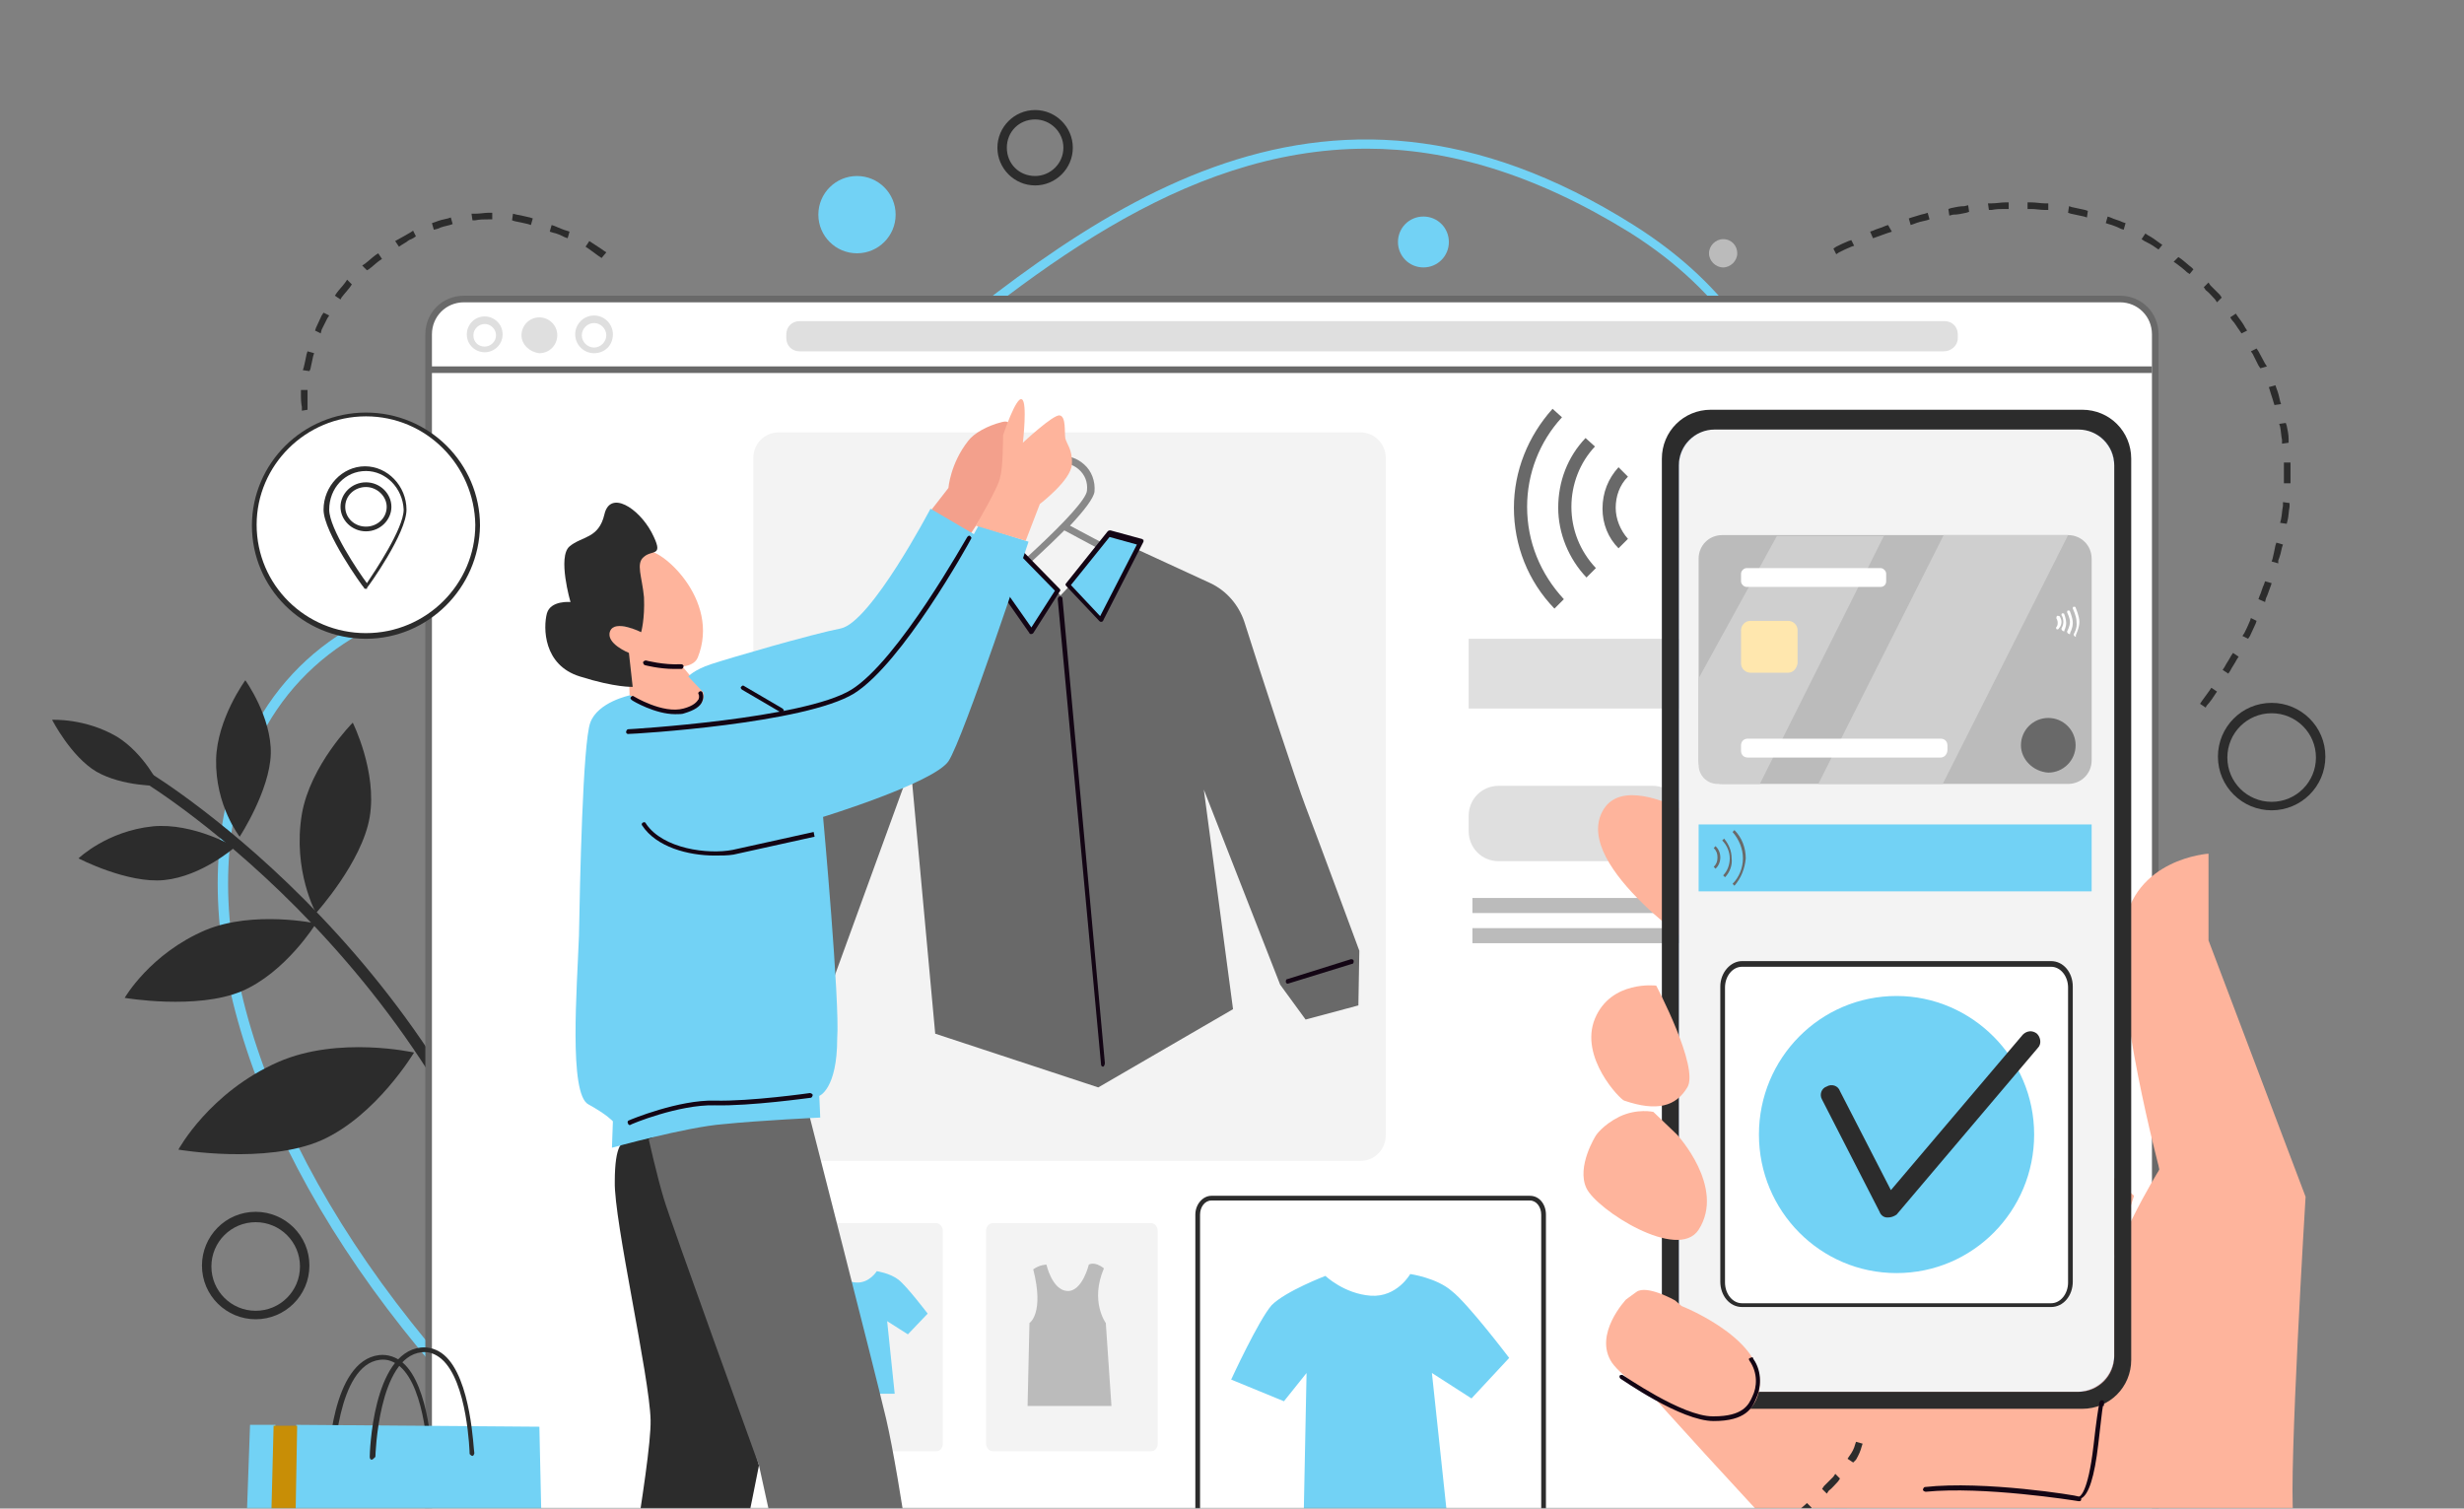 <svg width="851" height="521" viewBox="0 0 851 521" fill="none" xmlns="http://www.w3.org/2000/svg">
<rect x="0" y="0" width="851" height="521" fill="#808080" stroke="none"/>
<mask id="mask0_6498_2534" style="mask-type:alpha" maskUnits="userSpaceOnUse" x="0" y="0" width="851" height="521">
<rect width="851" height="521" fill="#D9D9D9"/>
</mask>
<g mask="url(#mask0_6498_2534)">
<path d="M449.297 633.352C363.038 633.352 235.114 579.968 139.089 458.88C81.149 385.641 60.642 307.845 85.706 255.438C101.981 221.26 135.509 202.381 180.429 202.381C221.442 202.055 261.154 169.179 303.47 134.024C374.105 75.108 454.18 8.379 564.201 77.712C631.906 120.353 628.651 186.756 625.396 251.207C623.118 298.08 620.839 342.674 644.601 377.503C668.688 413.309 668.688 461.484 643.95 509.659C607.493 580.619 529.697 631.398 454.831 633.352C452.878 633.352 450.924 633.352 449.297 633.352ZM472.082 51.346C407.632 51.346 354.249 95.615 305.749 136.303C263.107 171.783 223.07 205.31 180.754 205.31C137.462 205.636 104.585 223.864 88.961 256.74C64.548 307.845 84.73 384.339 142.019 456.601C237.392 576.713 364.014 629.771 449.623 629.771C451.25 629.771 453.203 629.771 454.831 629.771C528.395 627.818 605.215 577.69 641.02 508.031C665.108 461.159 665.433 414.286 641.997 379.456C617.584 343.325 620.188 296.452 622.466 250.881C625.722 187.408 628.977 121.981 562.899 80.316C529.697 59.809 499.75 51.346 472.082 51.346Z" fill="#72D2F5"/>
<path d="M189.217 462.46C189.217 462.46 188.892 462.46 189.217 462.46C187.915 462.786 186.939 462.135 186.613 461.158C157.969 336.489 51.203 271.063 50.226 270.412C49.249 269.761 48.924 268.784 49.575 267.808C50.226 266.831 51.203 266.506 52.179 267.157C53.156 267.808 161.549 333.885 190.519 460.182C190.519 461.158 190.194 462.135 189.217 462.46Z" fill="#2C2C2C"/>
<path d="M142.994 363.506C142.994 363.506 116.953 357.647 96.121 366.761C72.359 377.177 61.617 397.033 61.617 397.033C61.617 397.033 91.889 402.241 111.094 393.778C129.974 385.315 142.994 363.506 142.994 363.506Z" fill="#2C2C2C"/>
<path d="M109.142 318.912C109.142 318.912 87.659 314.355 71.058 321.191C51.853 329.328 43.065 344.627 43.065 344.627C43.065 344.627 67.803 348.859 83.427 342.349C98.726 335.838 109.142 318.912 109.142 318.912Z" fill="#2C2C2C"/>
<path d="M121.834 249.579C121.834 249.579 107.186 264.227 104.257 281.153C101.002 300.683 109.139 315.331 109.139 315.331C109.139 315.331 125.089 297.754 127.693 282.13C130.297 266.505 121.834 249.579 121.834 249.579Z" fill="#2C2C2C"/>
<path d="M81.149 292.546C81.149 292.546 66.827 284.082 52.83 285.384C36.88 287.012 27.115 296.452 27.115 296.452C27.115 296.452 44.042 305.24 56.736 303.938C69.757 302.636 81.149 292.546 81.149 292.546Z" fill="#2C2C2C"/>
<path d="M84.731 234.931C84.731 234.931 74.966 248.277 74.64 262.274C74.314 278.224 82.778 288.965 82.778 288.965C82.778 288.965 93.194 273.016 93.519 260.321C93.845 247.626 84.731 234.931 84.731 234.931Z" fill="#2C2C2C"/>
<path d="M55.108 271.388C55.108 271.388 49.9 260.321 40.46 254.462C29.393 247.952 18 248.603 18 248.603C18 248.603 24.51 261.298 33.299 266.506C42.413 271.714 55.108 271.388 55.108 271.388Z" fill="#2C2C2C"/>
<path d="M731.836 554.578H160.246C153.411 554.578 147.877 549.045 147.877 542.209V115.47C147.877 108.634 153.411 103.101 160.246 103.101H732.161C738.997 103.101 744.53 108.634 744.53 115.47V542.209C744.205 549.045 738.671 554.578 731.836 554.578Z" fill="white"/>
<path d="M731.836 555.555H160.246C152.759 555.555 146.9 549.696 146.9 542.209V115.47C146.9 107.983 152.759 102.124 160.246 102.124H732.161C739.648 102.124 745.507 107.983 745.507 115.47V542.209C745.507 549.696 739.322 555.555 731.836 555.555ZM160.246 104.403C154.061 104.403 149.179 109.285 149.179 115.47V542.209C149.179 548.394 154.061 553.276 160.246 553.276H732.161C738.346 553.276 743.228 548.394 743.228 542.209V115.47C743.228 109.285 738.346 104.403 732.161 104.403H160.246Z" fill="#696969"/>
<path d="M508.537 310.124H702.214V315.332H508.537V310.124Z" fill="#BBBBBB"/>
<path d="M508.537 320.54H702.214V325.748H508.537V320.54Z" fill="#BBBBBB"/>
<path d="M268.966 149.323H469.804C474.686 149.323 478.593 153.229 478.593 158.112V392.151C478.593 397.034 474.686 400.94 469.804 400.94H268.966C264.084 400.94 260.178 397.034 260.178 392.151V158.112C260.178 153.229 264.084 149.323 268.966 149.323Z" fill="#F3F3F3"/>
<path d="M357.83 229.073L289.148 227.771L292.729 225.818C307.051 217.354 330.488 202.381 331.464 198.475C332.115 196.522 331.464 194.569 330.488 193.267C329.511 191.965 327.884 191.314 326.256 191.314C322.676 191.314 321.048 196.197 321.048 196.197L318.77 195.546C318.77 195.22 320.723 189.361 325.931 189.035C328.209 189.035 330.488 190.012 332.115 191.965C333.743 193.918 334.394 196.848 333.743 199.126C333.417 200.754 330.488 203.358 326.907 206.287L357.83 229.073ZM296.961 225.492L350.669 226.469L324.629 207.264C316.166 213.774 303.796 221.261 296.961 225.492Z" fill="#B1C7F0"/>
<path d="M629.954 220.609H507.238V244.696H629.954V220.609Z" fill="#DFDFDF"/>
<path d="M599.352 220.284C599.027 220.284 598.701 219.958 598.701 219.633V202.706C598.701 202.381 599.027 202.055 599.352 202.055C599.678 202.055 600.003 202.381 600.003 202.706V219.633C600.003 219.958 599.678 220.284 599.352 220.284Z" fill="#004DEF"/>
<path d="M607.492 207.59H617.583L612.7 214.751L607.492 207.59Z" fill="white"/>
<path d="M613.024 215.402C612.699 215.402 612.373 215.402 612.373 215.076L606.84 207.915C606.514 207.59 606.514 207.264 606.84 206.939C606.84 206.613 607.165 206.613 607.491 206.613H617.582C617.907 206.613 618.233 206.939 618.233 206.939C618.233 207.264 618.233 207.59 618.233 207.915L613.35 215.076C613.35 215.402 613.35 215.402 613.024 215.402ZM609.118 208.241L613.024 213.123L616.279 208.241H609.118Z" fill="#004DEF"/>
<path d="M570.712 297.429H517.655C511.795 297.429 507.238 292.872 507.238 287.012V281.804C507.238 275.945 511.795 271.388 517.655 271.388H570.712C576.571 271.388 581.128 275.945 581.128 281.804V287.012C581.128 292.872 576.571 297.429 570.712 297.429Z" fill="#DFDFDF"/>
<path d="M743.226 126.538H148.525V128.816H743.226V126.538Z" fill="#696969"/>
<path d="M167.405 121.655C164.15 121.655 161.221 119.051 161.221 115.471C161.221 112.215 163.825 109.286 167.405 109.286C170.66 109.286 173.59 111.89 173.59 115.471C173.59 119.051 170.66 121.655 167.405 121.655ZM167.405 111.89C165.452 111.89 163.499 113.517 163.499 115.796C163.499 118.075 165.127 119.702 167.405 119.702C169.358 119.702 171.312 118.075 171.312 115.796C171.312 113.517 169.358 111.89 167.405 111.89Z" fill="#DFDFDF"/>
<path d="M180.102 115.796C180.102 112.541 182.706 109.612 186.286 109.612C189.541 109.612 192.471 112.216 192.471 115.796C192.471 119.051 189.867 121.981 186.286 121.981C183.031 121.655 180.102 119.051 180.102 115.796Z" fill="#DFDFDF"/>
<path d="M205.166 121.981C201.586 121.981 198.656 119.051 198.656 115.471C198.656 111.89 201.586 108.96 205.166 108.96C208.747 108.96 211.677 111.89 211.677 115.471C211.677 119.377 208.747 121.981 205.166 121.981ZM205.166 111.564C202.888 111.564 200.935 113.518 200.935 115.796C200.935 118.075 202.888 120.028 205.166 120.028C207.445 120.028 209.398 118.075 209.398 115.796C209.398 113.518 207.445 111.564 205.166 111.564Z" fill="#DFDFDF"/>
<path d="M671.292 121.33H276.127C273.523 121.33 271.57 119.376 271.57 116.772V115.47C271.57 112.866 273.523 110.913 276.127 110.913H671.618C674.222 110.913 676.175 112.866 676.175 115.47V116.772C676.175 119.376 673.896 121.33 671.292 121.33Z" fill="#DFDFDF"/>
<path d="M216.883 225.166L217.534 242.418C217.534 242.418 222.091 249.579 231.531 247.626C240.97 245.673 244.551 240.791 244.551 240.791L233.158 227.119L216.883 225.166Z" fill="#FEB49C"/>
<path d="M220.466 217.68C220.466 217.68 210.375 213.448 209.724 218.982C209.073 225.166 237.392 235.583 240.972 227.119C249.11 206.938 227.627 188.71 223.07 190.337C218.513 191.965 222.093 203.357 222.093 207.263C221.768 211.495 220.466 217.68 220.466 217.68Z" fill="#FEB49C"/>
<path d="M320.723 177.316L335.37 184.152C335.37 184.152 343.834 171.457 345.461 168.202C347.089 164.947 348.065 157.786 348.065 154.531C348.391 151.276 350.995 144.44 346.112 145.742C340.904 147.044 336.347 149.648 334.394 152.252C328.209 160.064 327.558 168.528 327.558 168.528L320.723 177.316Z" fill="#F3A08C"/>
<path d="M268.64 422.423H323.325C324.627 422.423 325.604 423.725 325.604 425.027V498.592C325.604 500.219 324.627 501.196 323.325 501.196H268.64C267.338 501.196 266.361 499.894 266.361 498.592V425.027C266.361 423.725 267.338 422.423 268.64 422.423Z" fill="#F3F3F3"/>
<path d="M342.855 422.423H397.54C398.842 422.423 399.818 423.725 399.818 425.027V498.592C399.818 500.219 398.842 501.196 397.54 501.196H342.855C341.553 501.196 340.576 499.894 340.576 498.592V425.027C340.576 423.725 341.553 422.423 342.855 422.423Z" fill="#F3F3F3"/>
<path d="M419.999 422.423H474.684C475.986 422.423 476.963 423.725 476.963 425.027V498.592C476.963 500.219 475.986 501.196 474.684 501.196H419.999C418.697 501.196 417.721 499.894 417.721 498.592V425.027C417.721 423.725 418.697 422.423 419.999 422.423Z" fill="#EBF3F9"/>
<path d="M287.844 439.349C287.844 439.349 291.099 442.604 295.656 442.93C300.213 443.256 302.818 439.024 302.818 439.024C302.818 439.024 307.375 439.675 310.304 441.953C313.234 444.232 320.395 453.672 320.395 453.672L313.559 460.833L306.398 456.276L309.002 481.34H283.613L284.264 456.276L280.032 461.158L270.918 457.252C270.918 457.252 275.801 446.836 278.079 444.232C281.009 441.953 287.844 439.349 287.844 439.349Z" fill="#72D2F5"/>
<path d="M218.512 237.21L217.21 225.492C217.21 225.492 209.072 222.237 210.7 218.005C212.328 213.774 221.442 218.331 221.442 218.331C221.442 218.331 222.744 213.774 222.418 206.287C221.767 199.126 219.489 194.569 222.418 192.29C225.348 189.686 229.579 192.616 225.022 183.827C220.465 175.364 210.7 169.179 208.747 177.643C206.794 186.106 200.935 185.129 196.703 188.71C192.472 192.29 197.029 207.915 197.029 207.915C197.029 207.915 190.193 207.264 188.891 211.821C187.589 216.703 187.589 229.724 200.284 233.63C212.653 237.536 218.512 237.21 218.512 237.21Z" fill="#2C2C2C"/>
<path d="M232.833 231.026C227.625 231.026 222.743 229.723 222.743 229.723C222.417 229.723 222.092 229.072 222.092 228.747C222.092 228.421 222.743 228.096 223.068 228.096C223.068 228.096 229.253 229.723 235.112 229.398C235.763 229.398 236.089 229.723 236.089 230.049C236.089 230.374 235.763 231.026 235.437 231.026C234.461 231.026 233.81 231.026 232.833 231.026Z" fill="#130514"/>
<path d="M215.258 394.755C215.258 394.755 212.329 394.755 212.329 408.101C212.003 421.447 224.372 475.481 224.698 490.454C225.023 505.427 212.329 570.203 213.631 576.062C214.933 582.247 216.886 586.478 216.886 586.478L214.282 593.639L232.51 598.522L236.091 589.408C236.091 589.408 238.695 589.408 243.252 584.525C247.809 579.643 262.131 506.078 262.131 506.078L229.255 391.825L215.258 394.755Z" fill="#2C2C2C"/>
<path d="M279.709 385.966C279.709 385.966 301.517 470.924 306.075 490.128C310.632 509.659 319.095 567.599 318.769 577.039C318.444 586.478 312.91 593.965 312.91 593.965L316.165 602.428L295.658 606.985L292.403 596.895C292.403 596.895 283.94 597.22 281.336 589.733C278.732 582.247 262.131 506.078 262.131 506.078C262.131 506.078 231.534 421.772 229.255 413.96C226.977 406.473 224.047 393.453 224.047 393.453C224.047 393.453 243.577 383.688 252.692 384.664C261.806 385.641 279.709 385.966 279.709 385.966Z" fill="#696969"/>
<path d="M323.65 218.981L326.905 216.377C346.11 200.753 374.755 175.363 375.406 169.504C375.731 166.575 374.755 163.971 372.476 162.018C370.523 160.39 368.245 159.739 365.966 160.065C360.758 161.041 359.456 168.202 359.456 168.202L357.178 167.877C357.178 167.551 358.805 159.088 365.641 157.786C368.896 157.135 371.825 158.112 374.429 160.39C377.033 162.669 378.336 166.249 378.01 169.83C377.685 172.108 374.429 176.34 369.547 181.548L417.396 206.938L323.65 218.981ZM367.594 183.176C356.201 194.568 338.949 209.542 331.462 215.726L409.584 205.636L367.594 183.176Z" fill="#898989"/>
<path d="M350.991 190.012L366.29 205.636L384.844 186.105L418.046 201.404C423.579 204.008 427.811 208.891 429.764 214.75C435.297 232.327 447.667 270.086 450.922 278.549C455.153 289.617 469.476 328.352 469.476 328.352L469.15 347.231L450.922 352.114L442.133 340.07L415.767 272.69L425.858 348.533L379.31 375.55L322.998 356.996L314.534 264.878L287.517 339.094L281.658 273.667L316.487 213.448L350.991 190.012Z" fill="#696969"/>
<path d="M444.737 339.744C444.411 339.744 444.086 339.419 444.086 339.093C444.086 338.768 444.086 338.117 444.737 338.117L466.546 331.281C466.871 331.281 467.522 331.281 467.522 331.932C467.522 332.258 467.522 332.909 466.871 332.909L444.737 339.744C444.737 339.419 444.737 339.744 444.737 339.744Z" fill="#130514"/>
<path d="M368.895 202.055L380.613 213.773L393.959 187.407L383.217 184.478L368.895 202.055Z" fill="#72D2F5"/>
<path d="M365.313 203.683L355.873 218.005L339.598 194.568L351.641 189.36L365.313 203.683Z" fill="#72D2F5"/>
<path d="M380.286 214.75C379.96 214.75 379.96 214.75 379.635 214.425L368.242 202.381C367.917 202.055 367.917 201.73 368.242 201.404L382.564 183.502C382.89 183.176 383.215 183.176 383.541 183.176L394.283 186.106C394.608 186.106 394.608 186.431 394.934 186.431C394.934 186.757 394.934 186.757 394.934 187.082L381.262 213.774C380.937 214.75 380.611 214.75 380.286 214.75ZM369.87 202.055L379.96 212.797L392.655 188.059L383.215 185.455L369.87 202.055Z" fill="#130514"/>
<path d="M356.205 218.982C355.88 218.982 355.554 218.982 355.554 218.656L344.161 202.381L338.953 195.545C338.953 195.22 338.628 195.22 338.953 194.894C338.953 194.569 339.279 194.569 339.279 194.243L350.02 188.058C350.346 187.733 350.671 188.058 350.997 188.058L365.97 203.357C366.296 203.683 366.296 204.008 365.97 204.334L356.856 218.656C356.856 218.656 356.531 218.982 356.205 218.982ZM340.906 195.22L345.463 201.404L356.205 216.703L364.343 204.008L350.346 189.686L340.906 195.22Z" fill="#130514"/>
<path d="M835.999 594.616C835.999 594.616 793.683 538.304 792.056 523.656C790.428 509.008 796.287 413.309 796.287 413.309L762.76 324.771V294.825C762.76 294.825 736.72 296.452 733.465 320.865C730.21 345.278 745.834 403.869 745.834 403.869C745.834 403.869 727.931 432.188 723.049 457.578C720.444 470.924 603.588 466.692 603.588 466.692C603.588 466.692 611.4 473.528 607.494 480.038C603.262 486.548 564.201 474.83 564.201 474.83C564.201 474.83 639.393 559.136 655.669 570.529C671.944 581.921 711.005 612.845 711.005 612.845L730.535 638.885L835.999 594.616Z" fill="#FEB49C"/>
<path d="M737.044 412.984L605.214 294.499C605.214 294.499 563.224 261.949 553.458 280.177C543.042 299.382 589.264 329.654 589.264 329.654L725.001 450.092L737.044 412.984Z" fill="#FEB49C"/>
<path opacity="0.63" d="M717.192 480.689H592.848C585.687 480.689 579.828 474.83 579.828 467.669V161.042C579.828 153.881 585.687 148.021 592.848 148.021H717.192C724.353 148.021 730.212 153.881 730.212 161.042V467.669C730.212 475.156 724.353 480.689 717.192 480.689Z" fill="#2169F4"/>
<path d="M717.192 480.689H592.848C585.687 480.689 579.828 474.83 579.828 467.669V161.042C579.828 153.881 585.687 148.021 592.848 148.021H717.192C724.353 148.021 730.212 153.881 730.212 161.042V467.669C730.212 475.156 724.353 480.689 717.192 480.689Z" fill="#F3F3F3"/>
<path d="M719.139 141.511H590.889C581.45 141.511 573.963 148.998 573.963 158.438V469.622C573.963 479.062 581.45 486.548 590.889 486.548H719.139C728.579 486.548 736.065 479.062 736.065 469.622V158.438C736.065 148.998 728.579 141.511 719.139 141.511ZM730.206 468.32C730.206 475.155 724.672 480.689 717.837 480.689H592.191C585.356 480.689 579.822 475.155 579.822 468.32V160.716C579.822 153.88 585.356 148.347 592.191 148.347H717.837C724.672 148.347 730.206 153.88 730.206 160.716V468.32Z" fill="#2C2C2C"/>
<path d="M572.012 340.396C572.012 340.396 556.387 338.443 550.854 351.789C545.32 365.134 559.642 379.782 560.944 380.108C572.337 384.014 578.847 382.061 582.753 375.55C586.985 368.715 572.012 340.396 572.012 340.396Z" fill="#FEB49C"/>
<path d="M551.179 392.151C551.179 392.151 544.344 402.893 547.924 410.38C551.505 417.866 579.499 435.769 586.66 424.702C596.099 410.054 579.173 391.826 579.173 391.826L571.035 384.014C571.035 384.014 565.502 382.712 559.317 385.641C553.458 388.571 551.179 392.151 551.179 392.151Z" fill="#FEB49C"/>
<path d="M561.595 448.789C561.595 448.789 550.202 460.833 556.712 470.598C563.548 480.363 599.679 501.196 606.841 482.642C614.002 464.088 580.8 451.068 580.8 451.068L578.521 449.115C578.521 449.115 568.756 443.581 565.176 446.185C561.595 448.789 561.595 448.789 561.595 448.789Z" fill="#FEB49C"/>
<path d="M591.869 490.78C580.476 490.78 560.295 476.458 559.644 476.132C559.318 475.807 559.318 475.481 559.318 475.155C559.644 474.83 559.97 474.83 560.295 474.83C560.621 474.83 580.802 489.152 591.544 489.152C591.544 489.152 591.544 489.152 591.869 489.152C601.96 489.152 603.913 485.246 605.215 482.317C606.842 479.062 607.168 474.179 604.238 469.947C603.913 469.622 603.913 468.971 604.564 468.971C604.889 468.645 605.54 468.645 605.54 469.296C608.795 473.854 608.144 479.713 606.517 482.968C605.215 486.223 602.936 490.78 591.869 490.78Z" fill="#130514"/>
<path d="M718.165 518.448C717.84 518.448 717.839 518.448 717.839 518.448C715.886 518.122 684.963 513.239 665.107 515.193C664.782 515.193 664.131 514.867 664.131 514.542C664.131 514.216 664.456 513.565 664.782 513.565C685.289 511.286 717.514 516.495 717.839 516.82H718.165C718.165 516.82 721.095 516.169 723.048 499.243C724.024 490.454 724.675 486.548 725.001 484.92V484.595C725.326 483.618 725.652 483.618 725.977 483.618C726.954 483.618 726.628 484.595 726.628 485.246C726.628 485.571 726.628 485.571 726.303 485.571C725.977 487.199 725.652 490.78 724.675 498.917C723.373 509.984 721.42 516.169 718.816 517.471C718.816 518.448 718.491 518.448 718.165 518.448Z" fill="#130514"/>
<path d="M714.259 270.737H594.798C590.241 270.737 586.66 267.156 586.66 262.599V192.941C586.66 188.384 590.241 184.803 594.798 184.803H714.259C718.816 184.803 722.396 188.384 722.396 192.941V262.599C722.396 267.156 718.816 270.737 714.259 270.737Z" fill="#BBBBBB"/>
<path d="M722.396 284.734H586.66V307.845H722.396V284.734Z" fill="#72D2F5"/>
<path d="M714.259 184.803L670.967 270.737H628L671.292 184.803H714.259Z" fill="#CFCFCF"/>
<path d="M650.785 184.803L607.818 270.737H593.17C589.59 270.737 586.66 267.807 586.66 264.227V234.28L613.677 185.129H650.785V184.803Z" fill="#CFCFCF"/>
<path d="M617.582 232.327H604.562C602.934 232.327 601.307 231.025 601.307 229.072V217.679C601.307 216.052 602.609 214.424 604.562 214.424H617.582C619.209 214.424 620.837 215.726 620.837 217.679V229.072C620.512 231.025 619.209 232.327 617.582 232.327Z" fill="#FFE7AE"/>
<path d="M710.677 217.354H710.352C710.026 217.029 710.026 216.703 710.352 216.378C710.352 216.378 710.677 216.052 710.677 215.076C710.677 214.425 710.352 213.774 710.352 213.774C710.026 213.448 710.352 213.123 710.352 212.797C710.677 212.472 711.003 212.797 711.328 212.797C711.328 212.797 711.979 213.774 711.979 214.75C711.979 216.052 711.328 216.703 711.328 216.703C711.003 217.029 711.002 217.354 710.677 217.354Z" fill="white"/>
<path d="M712.628 218.005C711.977 217.679 711.977 217.354 711.977 217.028C711.977 217.028 712.628 216.052 712.628 214.75C712.628 213.773 712.302 212.797 711.977 212.471C711.977 212.146 711.976 211.82 712.302 211.82C712.627 211.82 712.953 211.82 712.953 212.146C712.953 212.146 713.604 213.773 713.604 215.075C713.604 216.703 712.953 217.679 712.953 217.679C713.279 218.005 712.953 218.005 712.628 218.005Z" fill="white"/>
<path d="M714.583 218.982C713.932 218.656 713.932 218.331 713.932 218.005C713.932 218.005 714.908 216.378 714.908 214.75C714.908 213.448 713.932 211.495 713.932 211.495C713.932 211.17 713.932 210.844 714.257 210.844C714.583 210.844 714.908 210.844 714.908 211.17C714.908 211.17 715.885 213.448 715.885 215.076C715.885 217.029 714.908 218.656 714.908 218.656C715.234 218.982 714.908 218.982 714.583 218.982Z" fill="white"/>
<path d="M716.861 219.958C716.536 219.958 716.536 219.958 716.861 219.958C716.21 219.632 716.21 219.307 716.21 218.981C716.21 218.981 717.512 217.028 717.187 214.75C717.187 212.797 715.885 210.193 715.885 210.193C715.885 209.867 715.885 209.542 716.21 209.542C716.536 209.542 716.861 209.542 716.861 209.867C716.861 209.867 718.163 212.797 718.163 214.75C718.163 217.028 716.861 219.307 716.861 219.632C717.187 219.958 716.861 219.958 716.861 219.958Z" fill="white"/>
<path d="M697.982 257.391C697.982 252.183 702.214 247.952 707.422 247.952C712.63 247.952 716.862 252.183 716.862 257.391C716.862 262.599 712.63 266.831 707.422 266.831C702.214 266.506 697.982 262.274 697.982 257.391Z" fill="#696969"/>
<path d="M670.314 261.623H603.585C602.283 261.623 601.307 260.646 601.307 259.344V257.391C601.307 256.089 602.283 255.113 603.585 255.113H670.314C671.616 255.113 672.593 256.089 672.593 257.391V259.019C672.593 260.321 671.616 261.623 670.314 261.623Z" fill="white"/>
<path d="M649.482 202.706H603.26C602.283 202.706 601.307 201.73 601.307 200.753V198.149C601.307 197.173 602.283 196.196 603.26 196.196H649.482C650.458 196.196 651.435 197.173 651.435 198.149V200.753C651.435 202.055 650.458 202.706 649.482 202.706Z" fill="white"/>
<path d="M592.524 300.032L591.873 299.381C592.85 298.405 593.175 297.428 593.175 296.126C593.175 294.824 592.85 293.848 591.873 292.871L592.524 292.22C593.501 293.196 594.152 294.499 594.152 296.126C594.152 297.754 593.501 299.056 592.524 300.032Z" fill="#696969"/>
<path d="M595.781 302.962L595.13 302.311C596.758 300.683 597.409 298.405 597.409 296.452C597.409 294.173 596.432 291.895 594.805 290.267L595.456 289.616C597.083 291.569 598.06 293.848 598.06 296.452C598.385 298.73 597.409 301.334 595.781 302.962Z" fill="#696969"/>
<path d="M599.032 305.892L598.381 305.241C600.659 302.962 601.962 299.707 601.962 296.452C601.962 293.197 600.659 289.942 598.381 287.338L599.032 286.687C601.636 289.291 602.938 292.871 602.938 296.452C602.613 300.033 601.31 303.288 599.032 305.892Z" fill="#696969"/>
<path d="M380.939 368.389C380.613 368.389 380.288 368.063 380.288 367.738L365.314 206.938C365.314 206.612 365.64 205.961 365.966 205.961C366.617 205.961 366.942 206.287 366.942 206.612L381.59 367.087C381.59 367.738 381.264 368.389 380.939 368.389Z" fill="#130514"/>
<path d="M217.536 240.139C217.536 240.139 206.469 242.418 203.865 249.579C201.261 256.74 200.284 305.241 199.959 323.144C199.308 341.047 196.378 377.829 203.214 381.409C209.724 384.99 211.677 387.268 211.677 387.268L211.351 396.383C211.351 396.383 237.066 389.221 249.761 388.245C262.456 386.943 283.288 385.966 283.288 385.966L282.963 378.48C282.963 378.48 289.147 376.201 289.147 358.624C290.124 346.255 284.265 282.13 284.265 282.13C284.265 282.13 322.349 270.412 327.557 262.925C332.765 255.113 355.225 187.082 355.225 187.082L337.973 181.548L336.346 184.478L321.373 175.689C321.373 175.689 300.866 214.75 290.449 217.029C280.359 218.982 251.389 227.445 245.53 229.398C239.67 231.351 237.717 233.629 237.717 233.629L242.926 239.163C242.926 239.163 244.553 245.022 235.439 245.673C227.952 245.999 217.536 240.139 217.536 240.139Z" fill="#72D2F5"/>
<path d="M216.885 253.485C216.56 253.485 216.234 253.16 216.234 252.834C216.234 252.509 216.56 251.858 216.885 251.858C217.536 251.858 277.755 248.277 294.03 238.186C310.306 228.096 333.742 185.78 334.068 185.454C334.393 185.129 334.719 184.803 335.044 185.129C335.37 185.454 335.695 185.78 335.37 186.105C334.393 188.058 311.608 229.072 295.007 239.488C278.081 249.905 219.489 253.485 216.885 253.485Z" fill="#130514"/>
<path d="M246.833 295.476C237.719 295.476 226.652 292.546 221.77 285.059C221.444 284.734 221.77 284.083 222.095 284.083C222.421 283.757 223.072 284.083 223.072 284.408C228.931 293.197 244.555 295.15 253.018 293.523C261.807 291.569 281.012 287.338 281.012 287.338L281.337 288.965C281.337 288.965 262.132 293.197 253.344 295.15C251.391 295.476 249.112 295.476 246.833 295.476Z" fill="#130514"/>
<path d="M269.942 245.999H269.617L256.271 238.186C255.945 237.861 255.62 237.535 255.945 237.21C256.271 236.884 256.596 236.559 256.922 236.884L270.268 244.696C270.593 245.022 270.919 245.348 270.593 245.673C270.268 245.673 270.268 245.999 269.942 245.999Z" fill="#130514"/>
<path d="M217.538 388.571C217.212 388.571 216.887 388.245 216.887 387.92C216.561 387.594 216.887 386.943 217.212 386.943C217.863 386.618 234.464 379.782 246.833 380.108C259.202 380.433 279.71 377.504 279.71 377.504C280.035 377.504 280.686 377.829 280.686 378.155C280.686 378.48 280.36 379.131 280.035 379.131C279.709 379.131 259.202 382.061 246.833 381.735C234.464 381.41 217.863 388.245 217.538 388.571Z" fill="#130514"/>
<path d="M233.16 246.65C226.325 246.65 218.512 242.093 218.187 241.767C217.861 241.441 217.536 241.116 217.861 240.791C218.187 240.465 218.512 240.139 218.838 240.465C218.838 240.465 228.929 246.65 236.09 244.697C239.67 243.72 240.647 242.418 241.298 241.442C241.623 240.465 241.298 239.814 241.298 239.814C240.972 239.488 241.298 238.837 241.623 238.837C241.949 238.512 242.6 238.837 242.6 239.163C242.6 239.163 243.251 240.465 242.6 242.093C241.949 244.046 239.67 245.348 236.415 246.324C235.764 246.65 234.462 246.65 233.16 246.65Z" fill="#130514"/>
<path d="M361.409 436.745C361.409 436.745 363.362 445.534 368.57 445.86C373.778 446.185 376.056 436.745 376.056 436.745C376.056 436.745 378.01 435.443 381.265 438.047C376.382 449.44 381.915 456.927 381.915 456.927L383.869 485.571H354.898L355.549 456.927C355.549 456.927 360.758 453.672 356.852 438.373C359.13 436.745 361.409 436.745 361.409 436.745Z" fill="#BBBBBB"/>
<path d="M438.882 440.326H457.11L459.714 451.068L464.272 488.175L455.808 488.826L448.322 457.903L443.765 488.826L434.65 487.199L436.604 451.719L438.882 440.326Z" fill="#4060F0"/>
<path d="M601.629 333.235H708.395C712.301 333.235 715.23 336.815 715.23 341.047V442.93C715.23 447.162 712.301 450.742 708.395 450.742H601.629C597.722 450.742 594.793 447.162 594.793 442.93V341.047C594.793 336.815 597.722 333.235 601.629 333.235Z" fill="white"/>
<path d="M708.397 451.394H601.631C597.4 451.394 594.145 447.488 594.145 442.605V340.722C594.145 335.839 597.725 331.933 601.631 331.933H708.397C712.629 331.933 715.884 335.839 715.884 340.722V442.605C715.884 447.488 712.629 451.394 708.397 451.394ZM601.631 333.886C598.376 333.886 595.772 337.141 595.772 341.047V442.931C595.772 446.837 598.376 450.092 601.631 450.092H708.397C711.653 450.092 714.257 446.837 714.257 442.931V341.047C714.257 337.141 711.653 333.886 708.397 333.886H601.631Z" fill="#2C2C2C"/>
<path d="M607.492 391.826C607.492 365.46 628.65 343.976 655.016 343.976C681.057 343.976 702.54 365.46 702.54 391.826C702.54 418.192 681.382 439.675 655.016 439.675C628.65 439.675 607.492 418.192 607.492 391.826Z" fill="#72D2F5"/>
<path d="M652.088 420.47H651.762C650.46 420.47 649.484 419.493 649.158 418.517L629.302 379.781C628.326 378.154 628.977 375.875 630.93 375.224C632.557 374.248 634.836 374.899 635.487 376.852L653.064 411.03L698.635 357.321C699.937 356.019 701.89 355.694 703.518 356.996C704.82 358.298 705.145 360.576 703.843 361.878L655.017 419.493C654.041 420.144 653.064 420.47 652.088 420.47Z" fill="#2C2C2C"/>
<path d="M336.998 181.548L354.25 186.756L359.132 174.062C359.132 174.062 369.874 165.924 370.2 160.39C370.525 155.182 368.247 153.229 367.921 151.276C367.596 149.323 368.247 143.79 365.968 143.464C363.69 143.139 353.273 152.904 353.273 152.904C353.273 152.904 354.901 138.907 352.948 137.93C350.995 136.628 346.438 150.3 346.438 150.3C346.438 150.3 346.438 161.692 345.461 164.622C345.136 167.877 336.998 181.548 336.998 181.548Z" fill="#FEB49C"/>
<path d="M558.997 161.367L562.252 164.622C559.322 167.551 558.02 171.457 558.02 175.363C558.02 179.27 559.648 183.176 562.252 186.105L558.997 189.36C555.416 185.78 553.463 180.897 553.463 175.689C553.463 170.155 555.416 165.273 558.997 161.367Z" fill="#696969"/>
<path d="M547.604 151.276L550.859 154.206C545.651 159.74 542.721 167.226 542.721 175.038C542.721 182.85 545.651 190.337 551.184 196.196L547.929 199.451C541.745 192.941 538.164 184.153 538.164 175.364C538.164 166.25 541.419 157.786 547.604 151.276Z" fill="#696969"/>
<path d="M536.211 141.186L539.466 144.115C531.654 152.578 527.422 163.645 527.422 175.038C527.422 187.082 531.979 198.149 540.117 206.938L536.862 210.193C527.748 200.753 522.865 188.384 522.865 175.364C522.865 162.669 527.748 150.625 536.211 141.186Z" fill="#696969"/>
<path d="M418.371 413.96H528.392C530.996 413.96 533.275 416.564 533.275 419.494V567.599C533.275 570.529 530.996 573.133 528.392 573.133H418.371C415.767 573.133 413.488 570.529 413.488 567.599V419.494C413.488 416.564 415.767 413.96 418.371 413.96Z" fill="white"/>
<path d="M528.395 574.109H418.373C415.118 574.109 412.84 571.18 412.84 567.599V419.494C412.84 415.913 415.444 412.983 418.373 412.983H528.395C531.65 412.983 533.928 415.913 533.928 419.494V567.599C533.928 571.18 531.65 574.109 528.395 574.109ZM418.373 414.611C416.095 414.611 414.467 416.889 414.467 419.494V567.599C414.467 570.203 416.095 572.482 418.373 572.482H528.395C530.673 572.482 532.301 570.203 532.301 567.599V419.494C532.301 416.889 530.673 414.611 528.395 414.611H418.373Z" fill="#2C2C2C"/>
<path d="M457.762 440.652C457.762 440.652 464.272 446.836 473.386 447.487C482.5 448.138 487.057 440.001 487.057 440.001C487.057 440.001 496.171 441.303 501.379 445.86C506.913 450.091 521.235 468.971 521.235 468.971L508.215 482.968L494.544 474.179L499.752 523.005H450.275L451.251 474.179L443.439 483.944L425.211 476.457C425.211 476.457 434.651 455.951 439.208 450.742C444.09 445.86 457.762 440.652 457.762 440.652Z" fill="#72D2F5"/>
<path d="M114.024 506.729C113.699 506.729 113.373 506.404 113.373 505.753C113.373 504.451 114.35 469.947 130.95 467.994C133.88 467.669 136.81 468.645 139.088 470.598C148.528 478.736 149.179 503.474 149.504 504.451C149.504 504.776 149.179 505.427 148.853 505.427C148.528 505.427 148.202 505.102 147.877 504.776C147.877 504.451 147.226 479.712 138.112 471.9C136.159 470.273 133.88 469.296 131.276 469.622C116.303 471.249 115.326 505.427 115.326 505.753C115.001 506.078 114.35 506.729 114.024 506.729Z" fill="#2C2C2C"/>
<path d="M102.306 492.082L100.027 621.959L188.891 610.566L186.287 492.733L102.306 492.082Z" fill="#72D2F5"/>
<path d="M86.356 492.082H95.145L92.216 607.636L82.125 610.891L86.356 492.082Z" fill="#72D2F5"/>
<path d="M94.494 492.407H102.632L100.353 620.982L91.564 607.311L94.494 492.407Z" fill="#C88E06"/>
<path d="M128.346 504.125C128.021 504.125 127.695 503.8 127.695 503.149C127.695 501.847 128.672 467.343 145.273 465.39C148.202 465.065 151.132 466.041 153.41 467.994C162.85 476.132 163.501 500.87 163.826 501.847C163.826 502.172 163.501 502.823 163.176 502.823C162.85 502.823 162.524 502.498 162.199 502.172C162.199 501.847 161.548 477.108 152.434 469.296C150.481 467.669 148.202 466.692 145.598 467.018C130.625 468.645 129.648 502.823 129.648 503.149C128.997 503.8 128.672 504.125 128.346 504.125Z" fill="#2C2C2C"/>
<path d="M87.658 181.548C87.658 160.39 104.91 143.138 126.068 143.138C147.226 143.138 164.478 160.39 164.478 181.548C164.478 202.706 147.226 219.958 126.068 219.958C104.91 219.632 87.658 202.706 87.658 181.548Z" fill="white"/>
<path d="M126.396 220.609C104.587 220.609 87.01 203.032 87.01 181.548C87.01 160.065 104.587 142.488 126.396 142.488C148.205 142.488 165.782 160.065 165.782 181.548C165.457 203.032 147.879 220.609 126.396 220.609ZM126.396 143.79C105.564 143.79 88.637 160.716 88.637 181.223C88.637 202.055 105.564 218.656 126.396 218.656C147.228 218.656 164.155 201.73 164.155 181.223C163.829 160.716 147.228 143.79 126.396 143.79Z" fill="#2C2C2C"/>
<path d="M126.394 203.357C126.068 203.357 125.743 203.357 125.743 203.032C125.092 202.381 111.746 183.827 111.746 176.015C111.746 167.877 118.256 161.041 126.068 161.041C133.881 161.041 140.391 167.877 140.391 176.015C140.391 184.152 127.371 202.381 126.72 203.032C127.045 203.357 126.719 203.357 126.394 203.357ZM126.394 162.669C119.233 162.669 113.699 168.528 113.699 176.015C113.699 182.525 123.79 197.498 126.72 201.404C129.324 197.498 139.414 182.525 139.414 176.015C139.089 168.528 133.23 162.669 126.394 162.669Z" fill="#2C2C2C"/>
<path d="M126.394 183.501C121.511 183.501 117.605 179.595 117.605 175.038C117.605 170.481 121.511 166.575 126.394 166.575C131.277 166.575 135.183 170.481 135.183 175.038C135.183 179.595 131.277 183.501 126.394 183.501ZM126.394 168.202C122.488 168.202 119.233 171.132 119.233 175.038C119.233 178.944 122.488 181.874 126.394 181.874C130.3 181.874 133.555 178.944 133.555 175.038C133.555 171.458 130.3 168.202 126.394 168.202Z" fill="#2C2C2C"/>
<path d="M295.983 87.477C303.353 87.477 309.328 81.502 309.328 74.131C309.328 66.761 303.353 60.786 295.983 60.786C288.612 60.786 282.637 66.761 282.637 74.131C282.637 81.502 288.612 87.477 295.983 87.477Z" fill="#72D2F5"/>
<path d="M500.4 83.571C500.4 88.454 496.494 92.36 491.611 92.36C486.728 92.36 482.822 88.454 482.822 83.571C482.822 78.689 486.728 74.782 491.611 74.782C496.494 74.782 500.4 78.689 500.4 83.571Z" fill="#72D2F5"/>
<path d="M600.005 87.477C600.005 90.081 597.727 92.359 595.123 92.359C592.519 92.359 590.24 90.081 590.24 87.477C590.24 84.873 592.519 82.594 595.123 82.594C598.052 82.594 600.005 84.873 600.005 87.477Z" fill="#BBBBBB"/>
<path d="M88.308 455.625C78.217 455.625 69.754 447.487 69.754 437.071C69.754 426.98 77.892 418.517 88.308 418.517C98.398 418.517 106.862 426.655 106.862 437.071C106.862 447.487 98.398 455.625 88.308 455.625ZM88.308 422.098C79.845 422.098 73.009 428.934 73.009 437.397C73.009 445.86 79.845 452.696 88.308 452.696C96.771 452.696 103.606 445.86 103.606 437.397C103.606 428.934 96.771 422.098 88.308 422.098Z" fill="#2C2C2C"/>
<path d="M784.568 279.851C774.477 279.851 766.014 271.714 766.014 261.298C766.014 251.207 774.151 242.744 784.568 242.744C794.658 242.744 803.122 250.881 803.122 261.298C803.122 271.714 794.658 279.851 784.568 279.851ZM784.568 246.324C776.104 246.324 769.269 253.16 769.269 261.623C769.269 270.086 776.104 276.922 784.568 276.922C793.031 276.922 799.866 270.086 799.866 261.623C799.866 253.16 793.031 246.324 784.568 246.324Z" fill="#2C2C2C"/>
<path d="M357.501 64.04C350.34 64.04 344.48 58.181 344.48 51.02C344.48 43.859 350.34 38 357.501 38C364.662 38 370.521 43.859 370.521 51.02C370.521 58.181 364.662 64.04 357.501 64.04ZM357.501 41.255C351.967 41.255 347.736 45.487 347.736 51.02C347.736 56.554 351.967 60.785 357.501 60.785C362.709 60.785 367.266 56.554 367.266 51.02C367.266 45.487 362.709 41.255 357.501 41.255Z" fill="#2C2C2C"/>
<path d="M761.782 244.371L759.829 243.069L760.48 242.093C760.48 242.093 761.457 240.791 763.084 238.512L763.735 237.536L765.688 238.838L765.037 239.814C763.41 242.418 762.108 243.72 762.108 243.72L761.782 244.371ZM769.594 232.653L767.641 231.351L768.292 230.375C768.943 229.073 769.92 227.771 770.571 226.469L771.222 225.492L773.175 226.794L772.524 227.771C771.873 229.073 770.896 230.375 770.245 231.677L769.594 232.653ZM776.43 220.609L774.477 219.633L775.128 218.656C775.779 217.354 776.43 216.052 777.081 214.425L777.406 213.448L779.36 214.425L779.034 215.401C778.383 216.703 777.732 218.331 777.081 219.633L776.43 220.609ZM782.289 207.915L780.011 206.938L780.336 205.962C780.987 204.66 781.313 203.032 781.964 201.73L782.289 200.754L784.568 201.405L784.242 202.381C783.591 204.009 783.266 205.311 782.615 206.613L782.289 207.915ZM786.846 194.569L784.568 193.918L784.893 192.941C785.219 191.639 785.544 190.012 785.87 188.384L786.195 187.408L788.474 188.059L788.148 189.035C787.823 190.663 787.497 191.965 786.846 193.592V194.569ZM789.776 180.898L787.497 180.572L787.823 179.27C788.148 177.643 788.148 176.341 788.474 174.713V173.411L790.752 173.737V175.039C790.427 176.666 790.427 178.294 790.101 179.596L789.776 180.898ZM791.078 166.901H788.799V163.971C788.799 162.995 788.799 162.018 788.799 161.042V159.74H791.078V161.042C791.078 162.018 791.078 162.995 791.078 163.971C791.078 164.622 791.078 166.901 791.078 166.901ZM788.148 153.23V151.928C787.823 150.3 787.823 148.998 787.497 147.37L787.172 146.394L789.45 146.068L789.776 147.045C790.101 148.672 790.427 149.975 790.427 151.602V152.904L788.148 153.23ZM785.544 139.884L785.219 138.907C784.893 137.605 784.242 135.978 783.917 134.676L783.591 133.699L785.87 133.048L786.195 134.025C786.846 135.652 787.172 136.954 787.497 138.582L787.823 139.558L785.544 139.884ZM780.661 127.189L780.011 126.213C779.36 124.911 778.708 123.608 778.057 122.306L777.406 121.33L779.36 120.353L780.011 121.33C780.662 122.632 781.638 124.259 782.289 125.562L782.94 126.538L780.661 127.189ZM774.151 115.145L773.5 114.169C772.524 112.867 771.873 111.565 770.896 110.588L770.245 109.612L772.198 108.31L772.849 109.286C773.826 110.588 774.802 111.89 775.453 113.192L776.104 114.169L774.151 115.145ZM765.688 104.404L765.037 103.427C764.061 102.451 763.084 101.149 761.782 100.172L761.131 99.195L762.759 97.568L763.41 98.544C764.386 99.521 765.688 100.823 766.665 101.8L767.316 102.776L765.688 104.404ZM756.248 94.638L755.272 93.987C754.295 93.011 752.994 92.034 751.691 91.058L750.715 90.407L752.343 88.779L753.319 89.43C754.621 90.407 755.598 91.383 756.9 92.36L757.551 93.011L756.248 94.638ZM634.184 87.803L633.207 85.85L634.184 85.199C635.486 84.548 636.788 83.897 638.415 83.246L639.392 82.92L640.368 84.873L639.392 85.199C637.764 85.85 636.462 86.501 635.16 87.152L634.184 87.803ZM745.507 86.175L744.53 85.524C743.228 84.548 741.926 83.897 740.624 83.246L739.648 82.595L740.95 80.642L741.926 81.293C743.228 81.944 744.53 82.92 745.832 83.897L746.809 84.548L745.507 86.175ZM646.878 82.269L645.902 79.991L646.878 79.665C648.18 79.014 649.808 78.689 651.11 78.038L652.086 77.712L653.388 79.991C653.388 79.991 649.482 81.293 647.855 81.944L646.878 82.269ZM733.463 79.34L732.487 79.014C731.185 78.363 729.557 77.712 728.255 77.387L727.279 77.061L727.93 74.782L728.906 75.108C730.208 75.759 731.836 76.085 733.138 76.736L734.114 77.061L733.463 79.34ZM659.899 77.712L659.248 75.433L660.224 75.108C661.526 74.782 663.154 74.132 664.781 73.806L665.758 73.481L666.409 75.759L665.432 76.085C663.805 76.41 662.503 76.736 660.875 77.387L659.899 77.712ZM720.768 75.108L719.792 74.782C718.164 74.457 716.862 74.132 715.235 73.806L714.258 73.481L714.584 71.202L715.56 71.527C717.188 71.853 718.49 72.178 720.117 72.504L721.094 72.829L720.768 75.108ZM673.244 74.457L672.919 72.178L673.895 71.853C675.523 71.527 676.825 71.202 678.453 71.202L679.754 70.876L680.08 73.155L679.104 73.481C677.476 73.806 676.174 74.132 674.546 74.132L673.244 74.457ZM707.422 72.504H706.121C704.493 72.504 703.191 72.178 701.563 72.178H700.262V69.9H701.563C703.191 69.9 704.819 70.225 706.121 70.225H707.422V72.504ZM686.916 72.504L686.59 70.225H687.892C689.52 70.225 691.147 69.9 692.449 69.9H693.751V72.178H692.449C690.822 72.178 689.52 72.178 687.892 72.504H686.916Z" fill="#2C2C2C"/>
<path d="M581.777 539.606V537.327H583.079C584.707 537.327 586.009 537.327 587.636 537.002H588.938L589.264 539.28H587.962C586.334 539.28 584.707 539.606 583.404 539.606H581.777ZM574.616 539.28H573.314C571.686 539.28 570.059 538.955 568.757 538.629L567.78 538.304L568.106 536.025L569.408 536.351C571.035 536.676 572.337 536.676 573.965 537.002H575.267L574.616 539.28ZM595.774 537.978L595.123 535.7L596.099 535.374C597.401 535.049 599.029 534.723 600.331 534.072L601.307 533.747L601.958 536.025L600.982 536.351C599.354 536.676 598.052 537.327 596.425 537.653L595.774 537.978ZM560.944 537.002L559.968 536.676C558.34 536.351 557.039 535.7 555.411 535.374L554.434 535.049L555.085 532.77L556.062 533.096C557.364 533.421 558.991 534.072 560.619 534.398L561.596 534.723L560.944 537.002ZM609.12 533.096L608.143 531.143L609.12 530.492C610.422 529.841 611.723 528.864 613.026 528.213L614.002 527.562L615.304 529.515L614.328 530.166C613.026 531.143 611.724 531.794 610.421 532.445L609.12 533.096ZM547.599 532.77L546.622 532.445C544.018 531.468 542.391 530.492 542.391 530.492L541.414 529.841L542.391 527.888L543.367 528.539C543.367 528.539 544.995 529.19 547.599 530.492L548.575 530.817L547.599 532.77ZM620.512 525.283L618.885 523.656L624.093 519.099L625.72 520.726L620.512 525.283ZM630.928 515.844L629.301 514.216L629.952 513.24C631.254 511.938 632.23 510.961 633.207 509.985L633.858 509.008L635.486 510.636L634.834 511.612C633.858 512.589 632.881 513.891 631.579 514.867L630.928 515.844ZM640.043 505.102L638.09 503.8L638.741 502.824C639.717 501.521 640.368 500.219 640.694 498.917L641.019 497.941L643.298 498.592L642.972 499.568C642.647 500.87 641.996 502.498 641.019 504.126L640.043 505.102Z" fill="#2C2C2C"/>
<path d="M104.261 141.836V140.534C104.261 140.534 103.936 139.232 103.936 136.954C103.936 136.628 103.936 134.675 103.936 134.675H106.214C106.214 134.675 106.214 136.628 106.214 136.954C106.214 138.907 106.214 140.209 106.214 140.209V141.511L104.261 141.836ZM106.865 128.165L104.587 127.84L104.912 126.863C105.238 125.561 105.563 123.933 105.889 122.306L106.214 121.329L108.493 121.98L108.167 122.957C107.842 124.585 107.516 125.887 107.191 127.514L106.865 128.165ZM110.771 115.145L108.818 114.168L109.144 113.192C109.795 111.89 110.446 110.262 111.097 108.96L111.748 107.984L113.701 108.96L113.05 109.937C112.399 111.239 111.748 112.541 111.097 113.843L110.771 115.145ZM117.607 103.427L115.654 102.125L116.305 101.148C117.281 99.846 118.258 98.87 119.234 97.567L119.885 96.591L121.513 98.219L120.862 99.195C119.885 100.497 118.909 101.474 117.932 102.776L117.607 103.427ZM126.721 93.336L125.093 91.708L126.07 91.057C127.372 90.081 128.348 89.104 129.65 88.128L130.627 87.477L131.929 89.43L130.953 90.081C129.651 91.057 128.674 92.034 127.372 93.01L126.721 93.336ZM207.772 89.104L206.796 88.453C206.796 88.453 205.494 87.477 203.215 85.849L202.239 85.198L203.54 83.245L204.517 83.896C207.121 85.524 208.423 86.5 208.423 86.5L209.4 87.151L207.772 89.104ZM137.788 85.198L136.486 83.245C136.486 83.245 138.765 81.943 139.416 81.618C140.067 81.292 141.043 80.641 141.694 80.316L142.671 79.665L143.647 81.618L142.671 82.269C142.02 82.594 141.043 82.92 140.392 83.571C139.741 83.896 137.788 85.198 137.788 85.198ZM196.054 82.269L195.077 81.943C193.775 81.292 192.473 80.641 190.846 80.316L189.869 79.99L190.52 77.712L191.497 78.037C193.124 78.688 194.426 79.339 195.728 79.665L196.705 79.99L196.054 82.269ZM149.832 79.339L149.181 77.061L150.158 76.735C151.785 76.084 153.087 75.758 154.714 75.433L155.691 75.108L156.342 77.386L155.366 77.712C154.064 78.037 152.436 78.363 151.134 79.014L149.832 79.339ZM183.359 77.712L182.383 77.386C181.081 77.061 179.453 76.735 177.826 76.409L176.849 76.084L177.175 73.805L178.476 74.131C180.104 74.457 181.732 74.782 183.034 75.108L184.01 75.433L183.359 77.712ZM163.178 76.084L162.852 73.805H164.154C165.782 73.805 167.409 73.48 168.711 73.48H170.013V75.758H168.711C167.084 75.758 165.782 75.758 164.154 76.084H163.178Z" fill="#2C2C2C"/>
</g>
</svg>
